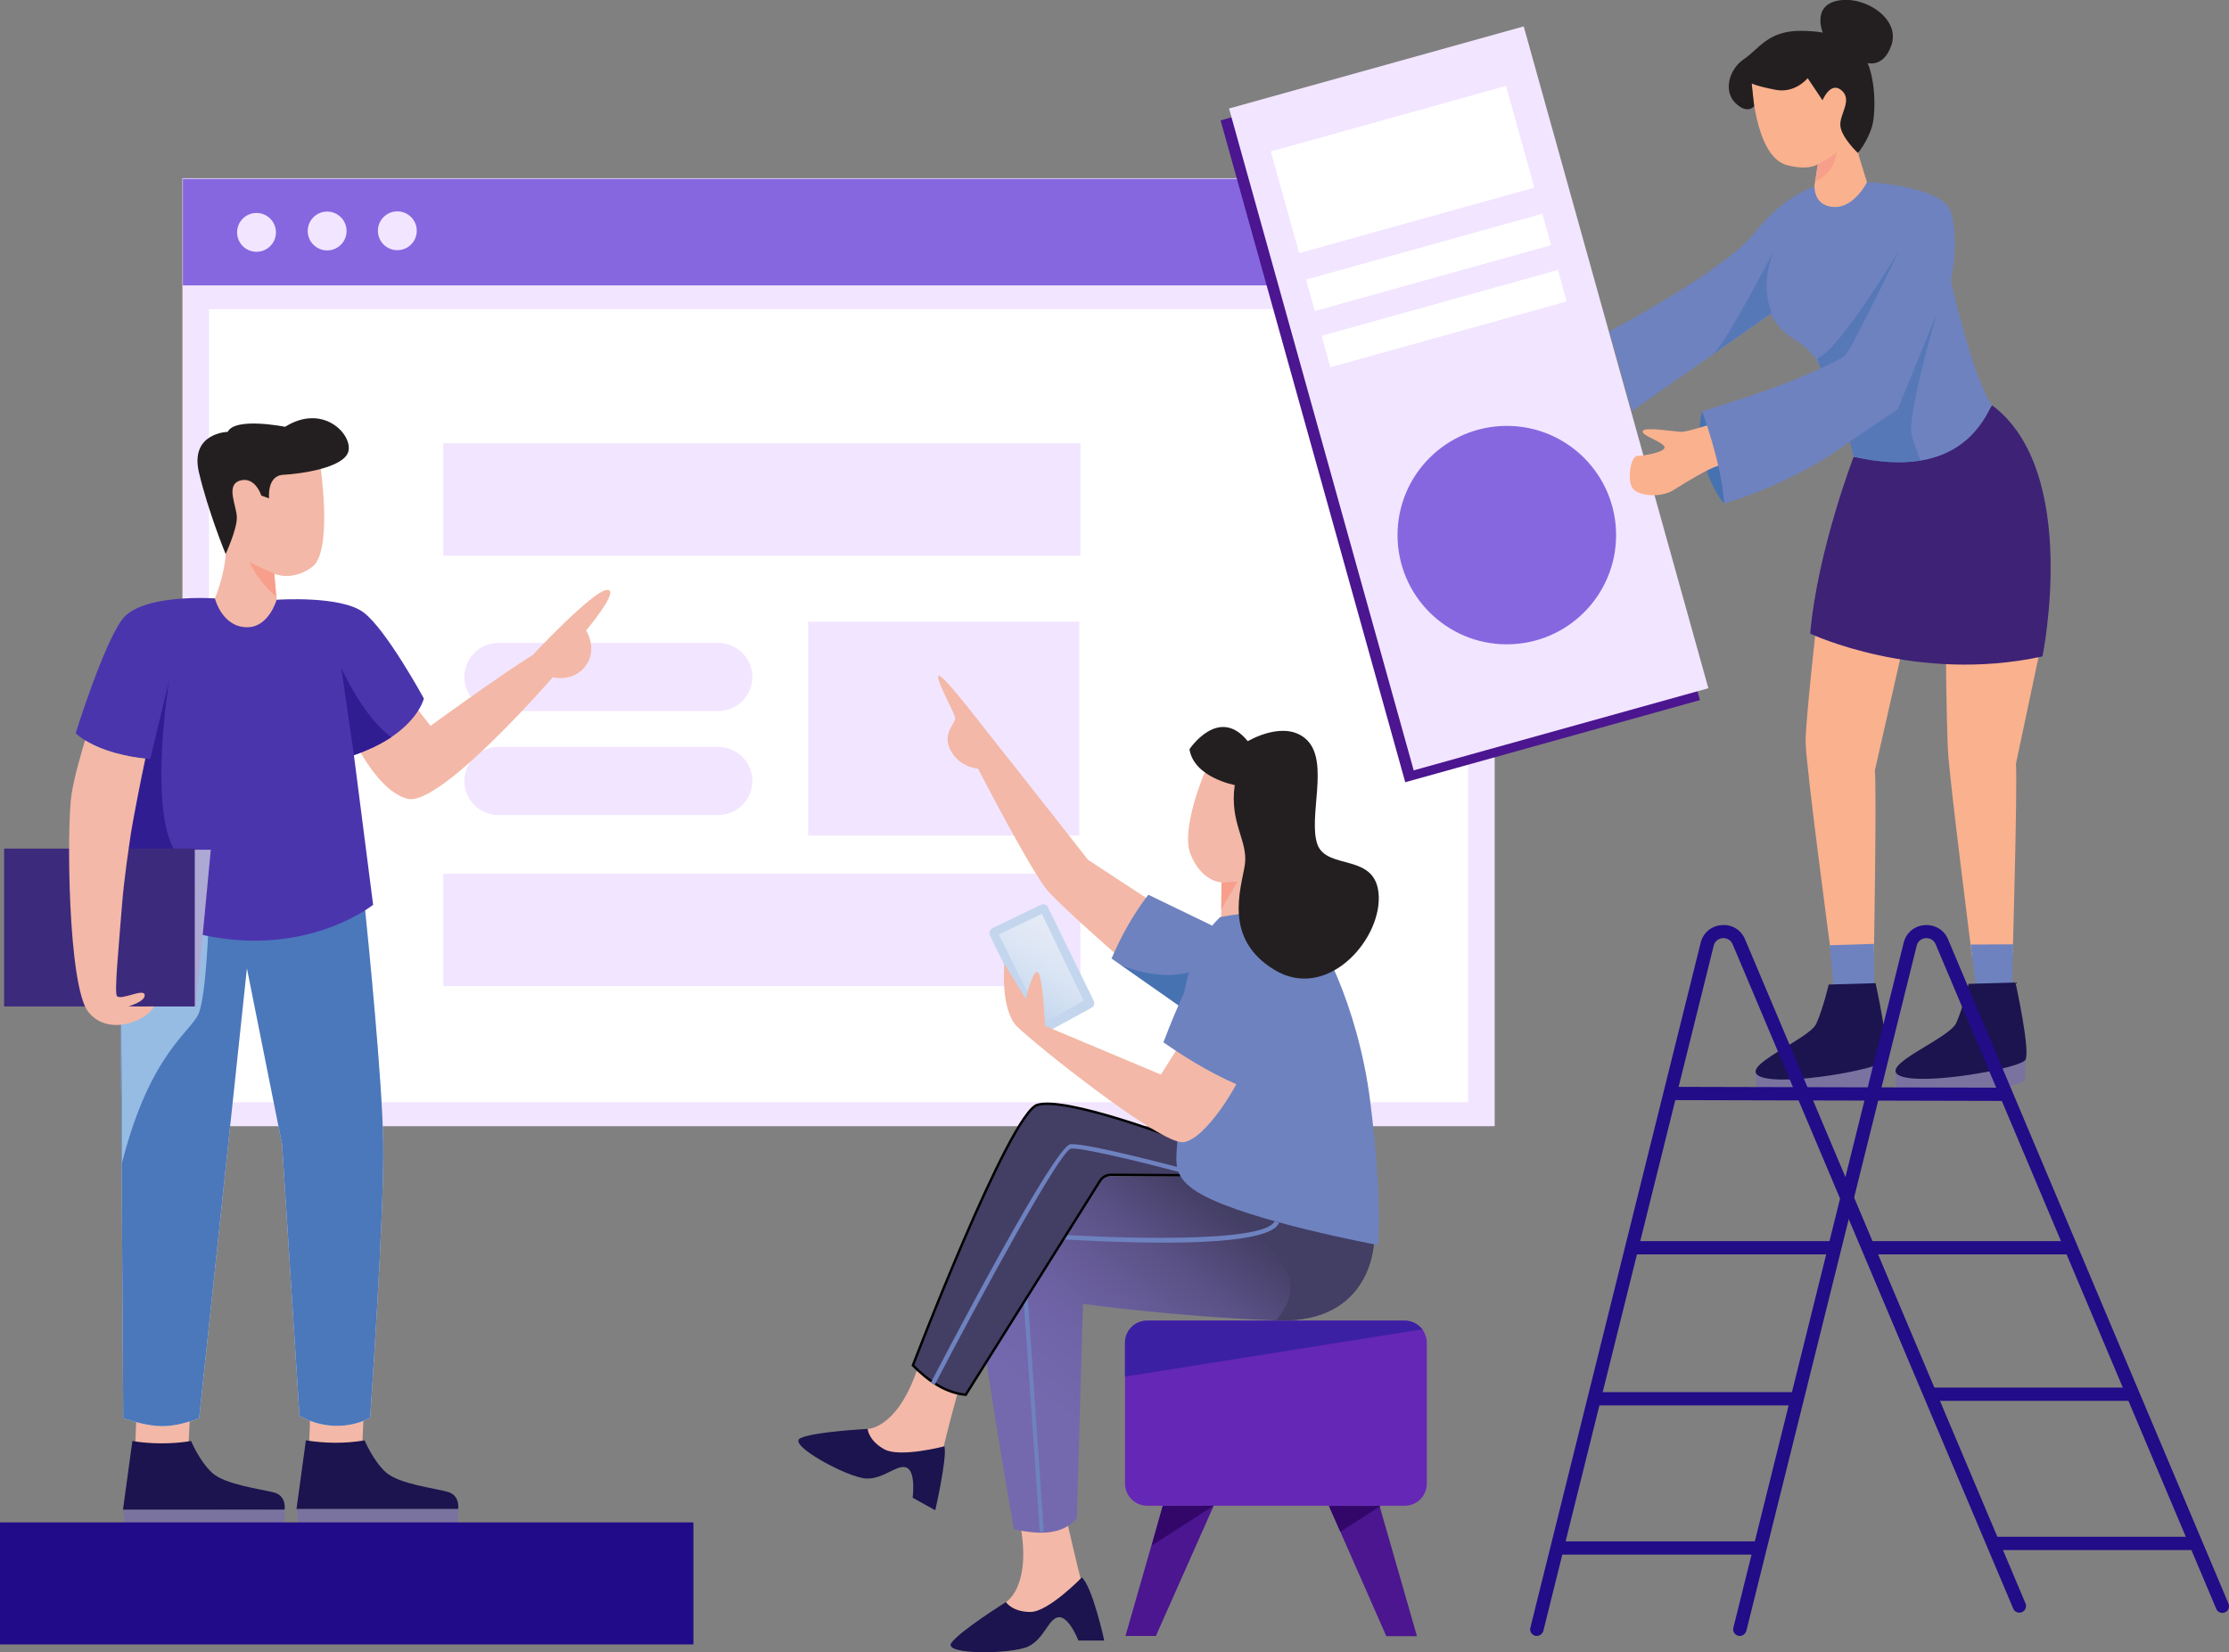 <svg width="580" height="430" viewBox="0 0 580 430" fill="none" xmlns="http://www.w3.org/2000/svg">
<rect x="0" y="0" width="580" height="430" fill="#808080" stroke="none"/>
<g clip-path="url(#clip0_210_13464)">
<path d="M388.927 46.378H47.471V293.069H388.927V46.378Z" fill="#F2E5FF"/>
<path d="M382.027 80.448H54.371V286.826H382.027V80.448Z" fill="white"/>
<path d="M388.868 46.556H47.59V74.264H388.868V46.556Z" fill="#8667E0"/>
<path d="M280.839 161.786H210.287V217.438H280.839V161.786Z" fill="#F2E5FF"/>
<path d="M129.682 212.087H186.909C191.787 212.087 195.772 208.104 195.772 203.228C195.772 198.352 191.787 194.369 186.909 194.369H129.682C124.804 194.369 120.818 198.352 120.818 203.228C120.818 208.104 124.804 212.087 129.682 212.087Z" fill="#F2E5FF"/>
<path d="M129.682 185.034H186.909C191.787 185.034 195.772 181.05 195.772 176.174C195.772 171.299 191.787 167.315 186.909 167.315H129.682C124.804 167.315 120.818 171.299 120.818 176.174C120.818 181.05 124.804 185.034 129.682 185.034Z" fill="#F2E5FF"/>
<path d="M281.136 227.368H115.346V256.622H281.136V227.368Z" fill="#F2E5FF"/>
<path d="M281.136 115.349H115.346V144.603H281.136V115.349Z" fill="#F2E5FF"/>
<path d="M66.744 65.523C69.537 65.523 71.8 63.26 71.8 60.469C71.8 57.678 69.537 55.415 66.744 55.415C63.951 55.415 61.688 57.678 61.688 60.469C61.688 63.26 63.951 65.523 66.744 65.523Z" fill="#F2E5FF"/>
<path d="M85.127 65.166C87.919 65.166 90.183 62.903 90.183 60.112C90.183 57.321 87.919 55.058 85.127 55.058C82.334 55.058 80.07 57.321 80.07 60.112C80.07 62.903 82.334 65.166 85.127 65.166Z" fill="#F2E5FF"/>
<path d="M103.388 65.107C106.181 65.107 108.445 62.845 108.445 60.053C108.445 57.262 106.181 54.999 103.388 54.999C100.596 54.999 98.332 57.262 98.332 60.053C98.332 62.845 100.596 65.107 103.388 65.107Z" fill="#F2E5FF"/>
<path d="M35.515 367.45L35.158 377.201L49.019 376.547L49.614 364.834L35.515 367.45Z" fill="#F3B8A7"/>
<path d="M80.724 367.926L80.367 377.677L94.228 376.963L94.763 365.31L80.724 367.926Z" fill="#F3B8A7"/>
<path d="M74.002 392.838V396.465L32.539 396.584L32.004 392.898L74.002 392.838Z" fill="#7A73A0"/>
<path d="M119.211 392.72V396.287L77.689 396.406L77.213 392.72H119.211Z" fill="#7A73A0"/>
<path d="M34.443 375.001L32.004 392.838H74.061C74.061 392.838 74.656 389.271 71.265 388.379C67.875 387.487 58.654 386.357 55.263 383.325C51.873 380.233 49.731 375.001 49.731 375.001C44.437 375.833 39.321 375.774 34.443 375.001Z" fill="#1B144E"/>
<path d="M79.593 374.822L77.154 392.66H119.212C119.212 392.66 119.807 389.092 116.416 388.2C113.025 387.249 103.805 386.179 100.414 383.146C97.023 380.054 94.882 374.822 94.882 374.822C89.587 375.714 84.531 375.595 79.593 374.822Z" fill="#1B144E"/>
<path d="M96.311 368.936C90.72 371.909 83.641 371.73 77.93 368.401L73.409 297.824L64.248 251.922L51.815 369.055C43.903 371.968 39.977 371.611 32.065 369.055L31.649 302.581L31.232 234.085L44.201 233.966L91.731 233.55L95.003 236.88C95.003 236.88 95.062 237.296 95.122 238.009C95.835 244.847 99.405 280.7 99.702 296.813C100.119 314.591 96.311 368.936 96.311 368.936Z" fill="#DCE1EE"/>
<path d="M96.311 368.936C90.72 371.909 83.641 371.73 77.93 368.401L73.409 297.824L64.248 251.922L51.815 369.055C43.903 371.968 39.977 371.611 32.065 369.055L31.649 302.581L31.232 234.085L44.201 233.966L91.731 233.55L95.003 236.88C95.003 236.88 95.062 237.296 95.122 238.009C95.835 244.847 99.405 280.7 99.702 296.813C100.119 314.591 96.311 368.936 96.311 368.936Z" fill="#4B77BB"/>
<path d="M54.314 239.377C54.314 239.377 53.719 258.82 51.696 263.755C49.674 268.571 39.025 274.041 31.768 302.581L31.352 234.085L44.32 233.966L54.314 239.377Z" fill="#96BCE4"/>
<path d="M106.959 182.416L112.016 188.896C112.016 188.896 129.981 175.816 138.666 170.405C138.666 170.405 154.073 153.876 157.88 153.519C161.687 153.162 152.526 164.043 152.526 164.043C152.526 164.043 155.62 168.978 152.348 173.318C149.076 177.659 143.841 176.232 143.841 176.232C143.841 176.232 114.574 210.004 106.067 207.864C97.56 205.723 91.076 190.442 91.076 190.442L106.959 182.416Z" fill="#F3B8A7"/>
<path d="M83.462 122.007C83.462 122.007 86.556 143.53 81.261 147.514C75.967 151.438 71.386 149.298 71.386 149.298L72.695 163.151C72.695 163.151 66.746 164.697 61.036 163.151C55.325 161.606 55.92 155.719 55.92 155.719C55.92 155.719 58.537 149.595 58.775 143.471C58.953 137.347 52.648 123.077 56.871 120.698C61.095 118.32 79.06 111.899 83.462 122.007Z" fill="#F3B8A7"/>
<path d="M70.019 129.677C70.019 129.677 69.365 123.731 73.767 123.553C78.169 123.315 89.591 121.769 90.661 117.428C91.732 113.029 84.058 104.883 74.183 111.066C74.183 111.066 61.215 108.45 59.252 112.375C59.252 112.375 49.377 112.612 51.757 122.899C54.196 133.244 58.717 144.185 58.717 144.185C58.717 144.185 61.632 137.823 61.632 134.731C61.632 131.639 58.538 126.169 62.524 125.039C66.45 123.969 67.997 128.963 67.997 128.963L70.019 129.677Z" fill="#231F20"/>
<path d="M110.292 181.762C110.292 181.762 109.162 186.875 101.845 191.81C99.347 193.475 96.194 195.08 92.089 196.507L97.086 235.452C97.086 235.452 85.308 244.965 65.736 244.787C60.977 244.728 56.397 244.133 52.173 243.182C42.953 241.16 35.576 237.652 31.948 235.749C30.401 234.917 29.568 234.441 29.568 234.441L34.149 214.88L34.922 211.609L37.896 197.399H37.778C29.687 196.567 24.75 194.307 22.132 192.642C20.467 191.632 19.693 190.799 19.693 190.799C19.693 190.799 26.713 168.205 31.71 161.308C36.707 154.351 55.921 155.719 55.921 155.719C55.921 155.719 57.825 163.508 64.666 163.211C70.019 162.973 71.983 156.076 71.983 156.076C71.983 156.076 88.758 154.887 94.647 159.405C100.536 163.865 110.292 181.762 110.292 181.762Z" fill="url(#paint0_linear_210_13464)"/>
<path d="M71.327 149.239C71.327 149.239 66.627 147.276 64.902 146.206C64.902 146.206 67.103 151.32 71.862 155.244L71.327 149.239Z" fill="#F79F8B"/>
<path d="M101.844 191.811C99.346 193.476 96.193 195.081 92.088 196.508L88.816 173.855C89.173 174.568 94.765 186.876 101.844 191.811C101.844 191.751 101.844 191.751 101.844 191.811Z" fill="#311D92"/>
<path d="M52.172 243.182C42.951 241.161 35.575 237.652 31.946 235.75C30.399 234.917 29.566 234.442 29.566 234.442L34.147 214.88L34.92 211.61L37.895 197.399L39.084 197.518L44.022 177.065C43.784 178.492 39.084 208.161 44.855 220.231C48.364 227.604 50.803 236.88 52.172 243.182Z" fill="#311D92"/>
<path d="M50.982 261.911H1.311L5.237 221.123H54.849L50.982 261.911Z" fill="url(#paint1_linear_210_13464)"/>
<path d="M50.685 220.826H1.072V261.912H50.685V220.826Z" fill="#3C2A7C"/>
<path d="M33.432 261.852C34.325 261.97 40.035 261.911 40.035 261.911C38.489 265.478 28.138 269.997 22.903 263.219C17.668 256.381 17.311 215.058 18.62 206.675C19.393 201.799 21.119 196.15 22.13 192.642C24.747 194.248 29.685 196.507 37.775 197.399C36.883 201.264 34.146 216.069 34.087 216.723C33.551 220.409 32.302 228.377 31.707 235.987C30.874 246.809 29.685 258.581 30.458 259.235C31.707 260.365 37.477 257.035 37.656 258.938C37.715 260.722 33.432 261.852 33.432 261.852Z" fill="#F3B8A7"/>
<path d="M180.427 396.167H0.002V427.918H180.427V396.167Z" fill="url(#paint2_linear_210_13464)"/>
<path d="M368.702 425.779H360.731L348.774 398.607L345.978 392.304L345.74 391.829L356.507 391.888H358.946L359.006 392.007L368.702 425.779Z" fill="#4B168F"/>
<path d="M371.259 349.435V386.061C371.259 389.272 368.701 391.829 365.489 391.829H298.507C295.354 391.829 292.736 389.272 292.736 386.061V349.435C292.736 346.224 295.294 343.668 298.507 343.668H365.549C367.393 343.668 369.058 344.56 370.129 345.927C370.784 346.878 371.259 348.127 371.259 349.435Z" fill="#6527B5"/>
<path d="M292.855 425.72H300.767L315.818 391.829L302.552 391.888L292.855 425.72Z" fill="#4B168F"/>
<path d="M315.818 391.829L299.697 402.174L302.553 391.888L315.818 391.829Z" fill="#320769"/>
<path d="M359.304 391.829L359.006 392.007L348.774 398.606L345.979 392.304L346.097 391.888H356.508L359.304 391.829Z" fill="#320769"/>
<path opacity="0.94" d="M370.07 345.927L292.736 358.235V349.435C292.736 346.224 295.294 343.668 298.507 343.668H365.549C367.333 343.668 368.999 344.56 370.07 345.927Z" fill="url(#paint3_linear_210_13464)"/>
<path d="M277.868 396.882C277.868 396.882 280.426 408.119 281.556 412.222C282.449 415.254 272.812 421.319 267.993 421.319C263.175 421.319 261.807 416.859 261.807 416.859C261.807 416.859 264.959 415.076 265.971 408.476C266.982 401.876 264.959 394.384 264.959 394.384L277.868 396.882Z" fill="#F3B8A7"/>
<path d="M281.495 410.497C281.495 410.497 272.81 419.476 268.111 419.476C263.411 419.476 261.746 416.919 261.746 416.919C261.746 416.919 249.729 424.411 247.528 427.562C245.387 430.713 263.352 430.475 267.575 428.454C271.799 426.432 272.87 420.962 275.547 420.843C278.223 420.724 280.603 426.908 280.603 426.908H287.325C287.385 426.967 284.232 412.816 281.495 410.497Z" fill="#1B144E"/>
<path d="M357.518 322.976C357.518 322.976 357.34 344.44 332.295 343.607C332.176 343.607 332.117 343.607 332.058 343.607C306.954 342.716 281.791 339.326 281.791 339.326L280.185 395.098C276.497 399.438 270.548 399.438 263.826 397.952C263.826 397.952 253.951 342.002 254.129 331.716C254.308 321.43 257.163 306.089 275.307 306.089C293.51 306.089 310.464 306.089 310.464 306.089L318.138 308.825L357.518 322.976Z" fill="url(#paint4_linear_210_13464)"/>
<path d="M357.519 322.976C357.519 322.976 357.34 344.44 332.296 343.608C332.177 343.608 332.118 343.608 332.058 343.608C334.735 340.337 336.52 336.651 335.628 333.024C333.07 322.797 307.49 307.457 307.49 307.457L318.198 308.825L357.519 322.976Z" fill="#433E64"/>
<path d="M299.698 234.621L283.101 223.74C283.101 223.74 262.399 197.341 259.068 193.238C255.737 189.136 245.683 175.698 244.315 175.877C243.006 175.996 248.301 185.271 248.539 186.757C248.777 188.244 244.969 190.741 247.349 195.26C249.728 199.779 254.487 200.017 254.487 200.017C254.487 200.017 268.586 227.367 272.809 232.005C277.033 236.643 290.358 248.296 290.358 248.296L299.698 234.621Z" fill="#F3B8A7"/>
<path d="M320.697 243.421L313.083 255.61L308.562 262.804L306.599 261.615L292.084 251.448L289.229 249.426C291.905 243.243 295.058 237.654 298.806 232.838L320.697 243.421Z" fill="url(#paint5_linear_210_13464)"/>
<path d="M313.617 251.745L308.621 262.745L306.657 261.556L292.143 251.388C299.519 254.064 306.42 254.718 313.617 251.745Z" fill="#4772B2"/>
<path d="M330.927 204.416L328.905 238.961L317.721 240.15L317.781 236.523L317.84 229.626C317.84 229.626 312.605 229.507 309.75 222.194C307.251 215.654 313.319 201.384 313.319 201.384L315.996 198.292L330.927 204.416Z" fill="#F3B8A7"/>
<path d="M258.235 241.519L270.846 235.454C271.56 235.097 272.393 235.395 272.69 236.108L284.588 260.426C284.944 261.08 284.647 261.913 283.993 262.27L271.679 268.988C270.965 269.345 270.073 269.107 269.775 268.394L257.58 243.421C257.283 242.708 257.58 241.876 258.235 241.519Z" fill="#C3D6EE"/>
<path d="M259.9 243.183L271.084 237.832L281.97 260.426L271.441 266.431L259.9 243.183Z" fill="url(#paint6_linear_210_13464)"/>
<path d="M322.005 229.389L317.781 236.582L317.841 229.686L322.005 229.389Z" fill="#F79F8B"/>
<path d="M270.548 398.607L265.135 320.538L265.789 320.598C290.833 322.619 329.143 323.452 331.641 317.803L332.831 318.16C332.236 319.468 330.214 323.868 297.555 323.333C283.457 323.095 269.537 322.084 266.325 321.846L271.619 398.607H270.548Z" fill="#6E82C0"/>
<path d="M249.252 362.218C249.252 362.218 246.159 373.396 245.386 377.321C244.791 380.412 233.31 381.066 229.086 378.748C224.863 376.429 225.815 371.85 225.815 371.85C225.815 371.85 229.443 371.85 233.548 366.559C237.593 361.267 239.437 353.775 239.437 353.775L249.252 362.218Z" fill="#F3B8A7"/>
<path d="M245.743 376.369C245.743 376.369 234.202 379.401 230.098 377.142C225.993 374.882 225.755 371.85 225.755 371.85C225.755 371.85 211.597 372.563 208.207 374.288C204.816 376.012 220.639 384.514 225.339 384.752C229.979 384.99 233.608 380.769 235.987 381.958C238.367 383.147 237.474 389.747 237.474 389.747L243.363 393.017C243.363 393.017 246.516 379.223 245.743 376.369Z" fill="#1B144E"/>
<path d="M310.01 305.833L289.112 305.717H289.11C287.94 305.717 286.822 306.301 286.225 307.293C286.225 307.294 286.224 307.295 286.224 307.296L251.291 362.958C246.072 362.442 241.656 359.44 237.543 355.304C237.591 355.179 237.662 354.995 237.755 354.754C237.941 354.271 238.215 353.564 238.566 352.662C239.268 350.858 240.28 348.279 241.517 345.176C243.992 338.971 247.368 330.674 250.977 322.305C254.586 313.935 258.425 305.498 261.824 299.012C263.524 295.768 265.11 293.02 266.499 291.014C267.194 290.011 267.834 289.2 268.41 288.608C268.993 288.009 269.482 287.662 269.87 287.541L269.872 287.541C270.755 287.261 271.989 287.175 273.497 287.256C274.999 287.336 276.746 287.579 278.643 287.94C282.436 288.662 286.8 289.847 290.937 291.109C295.073 292.371 298.976 293.707 301.845 294.728C303.279 295.239 304.455 295.67 305.272 295.974C305.681 296.126 305.999 296.246 306.216 296.328C306.297 296.358 306.364 296.384 306.416 296.403L310.01 305.833Z" fill="url(#paint7_linear_210_13464)" stroke="black" stroke-width="0.628"/>
<path d="M243.246 360.316L242.234 359.781C247.588 349.494 274.417 298.301 278.522 297.766C282.626 297.29 308.741 304.306 309.871 304.604L310.407 305.971C301.186 303.414 281.734 298.539 278.641 298.896C275.726 299.669 255.381 337.008 243.246 360.316Z" fill="#6E82C0"/>
<path d="M358.53 323.987C358.53 323.987 325.455 317.863 312.785 310.906C305.944 307.101 305.884 303.771 306.182 299.312C306.36 296.993 306.598 294.377 305.944 291.226C304.516 284.091 306.776 265.778 306.776 264.945C306.776 264.945 306.895 264.351 307.074 263.34C307.669 260.188 309.096 253.113 310.643 248.773C312.666 243.124 317.484 238.665 317.484 238.665C317.484 238.665 333.665 235.454 338.305 238.427C342.945 241.459 353.355 261.615 356.508 286.35C359.779 311.976 358.53 323.987 358.53 323.987Z" fill="url(#paint8_linear_210_13464)"/>
<path d="M307.372 271.247L302.078 279.631L271.918 266.966C271.918 266.966 271.382 254.123 270.074 253.053C268.765 251.983 266.921 259.95 266.921 259.95L261.329 250.793C261.329 250.793 260.199 262.626 264.66 267.144C269.181 271.663 302.078 297.944 307.907 297.23C313.737 296.576 322.66 281.593 323.315 278.382C323.969 275.171 307.372 271.247 307.372 271.247Z" fill="#F3B8A7"/>
<path d="M302.732 271.248C309.93 276.242 317.188 280.464 324.445 283.258C324.445 283.258 342.767 250.437 331.524 243.005C318.913 234.562 310.228 251.507 302.732 271.248Z" fill="url(#paint9_linear_210_13464)"/>
<path d="M321.29 204.297C321.29 204.297 310.642 202.335 309.512 194.962C309.512 194.962 317.126 183.487 324.681 192.881C324.681 192.881 334.556 186.936 340.207 192.703C345.858 198.53 340.386 212.562 342.765 219.637C345.204 226.713 358.41 221.599 358.767 233.372C359.065 245.145 345.026 260.485 331.641 252.399C318.256 244.312 322.896 231.41 323.908 225.108C324.859 218.805 319.862 214.286 321.29 204.297Z" fill="#231F20"/>
<path d="M394.28 9.959L317.607 31.327L365.654 203.555L442.327 182.187L394.28 9.959Z" fill="#4B168F"/>
<path d="M396.479 6.868L319.807 28.237L367.853 200.465L444.526 179.097L396.479 6.868Z" fill="#F2E5FF"/>
<path d="M391.873 22.356L330.672 39.412L338.054 65.874L399.255 48.817L391.873 22.356Z" fill="white"/>
<path d="M401.327 55.615L339.84 72.751L342.124 80.941L403.611 63.804L401.327 55.615Z" fill="white"/>
<path d="M405.379 70.249L343.893 87.385L346.177 95.575L407.664 78.439L405.379 70.249Z" fill="white"/>
<path d="M392.081 167.671C407.785 167.671 420.516 154.947 420.516 139.25C420.516 123.554 407.785 110.829 392.081 110.829C376.377 110.829 363.646 123.554 363.646 139.25C363.646 154.947 376.377 167.671 392.081 167.671Z" fill="#8667E0"/>
<path d="M442.882 107.024C442.882 107.024 441.276 112.375 443.358 120.045C445.44 127.775 448.593 130.986 448.593 130.986C448.593 130.986 450.259 122.84 448.593 116.181C446.927 109.521 442.882 107.024 442.882 107.024Z" fill="#4772B2"/>
<path d="M506.295 166.72C506.295 166.72 506.473 188.125 506.89 195.617C507.306 203.109 513.136 248.832 513.136 248.832L523.725 248.237C523.725 248.237 524.974 205.011 524.557 198.768L530.804 169.277L506.295 166.72Z" fill="#FAB18E"/>
<path d="M472.802 161.072C472.802 161.072 469.828 187.293 469.828 193.001C469.828 198.708 476.491 248.475 476.491 248.475L487.615 247.761C487.615 247.761 488.329 206.2 487.853 200.492L496.002 164.58L472.802 161.072Z" fill="#FAB18E"/>
<path d="M482.322 118.916C482.322 118.916 472.983 143.056 471.02 164.877C471.02 164.877 498.562 177.957 531.459 170.822C531.459 170.822 541.393 122.661 518.371 105.478C518.371 105.478 506.712 122.305 482.322 118.916Z" fill="#3D2276"/>
<path d="M455.85 19.978C455.613 20.156 456.326 40.729 465.012 42.988C470.722 44.474 472.983 42.75 472.983 42.75L472.09 48.518C472.09 48.518 468.7 57.734 477.444 55.95C486.129 54.166 485.773 47.328 485.773 47.328L483.572 40.194C483.572 40.194 488.925 19.562 478.872 16.113C468.878 12.664 464.952 13.794 455.85 19.978Z" fill="#FAB18E"/>
<path d="M470.364 20.335C470.364 20.335 467.152 24.378 461.977 23.367C456.801 22.356 455.79 21.702 455.79 21.702L456.444 27.648C456.444 27.648 454.66 29.907 451.507 26.756C448.354 23.605 449.96 17.956 453.767 15.4C457.574 12.843 460.013 8.027 468.401 8.027C476.789 8.027 482.024 10.286 484.998 14.627C488.032 18.967 488.21 28.897 487.14 32.821C486.009 36.745 483.451 39.837 483.451 39.837C483.451 39.837 479.109 35.734 478.871 32.702C478.633 29.67 482.083 26.102 479.228 23.545C476.313 20.989 474.231 26.102 474.231 26.102L470.364 20.335Z" fill="#231F20"/>
<path d="M474.468 8.978C474.468 8.978 471.136 1.605 478.156 0.178C485.175 -1.249 494.634 4.875 492.135 11.832C489.637 18.789 484.521 15.935 484.521 15.935L474.051 8.74" fill="#231F20"/>
<path d="M527.115 274.933C527.115 274.933 527.174 278.917 526.817 280.939C526.46 282.96 509.923 285.101 503.736 285.101C499.751 285.101 496.598 284.625 494.873 284.328C493.98 284.149 493.386 283.436 493.326 282.544L493.207 278.62L527.115 274.933Z" fill="#7A73A0"/>
<path d="M514.088 256.264L512.779 245.799L523.844 245.74L523.487 256.145L514.088 256.264Z" fill="#6E82C0"/>
<path d="M490.649 275.588C490.649 275.588 490.768 279.096 490.411 281.117C490.054 283.139 473.517 285.28 467.33 285.28C463.642 285.28 460.668 284.863 458.883 284.566C457.812 284.388 456.979 283.436 456.979 282.307L456.92 278.739L490.649 275.588Z" fill="#7A73A0"/>
<path d="M477.087 256.383L476.135 245.978L487.616 245.621L487.675 256.442L477.087 256.383Z" fill="#6E82C0"/>
<path d="M512.243 256.026L524.438 255.67C524.438 255.67 528.424 273.685 526.996 275.826C525.569 278.026 500.643 282.545 494.457 279.988C488.27 277.431 507.187 270.356 509.031 266.194C510.875 262.032 512.243 256.026 512.243 256.026Z" fill="#1B144E"/>
<path d="M475.837 256.205L488.032 255.848C488.032 255.848 492.018 273.864 490.59 276.004C489.162 278.204 464.237 282.723 458.051 280.166C451.864 277.61 470.781 270.534 472.625 266.372C474.469 262.21 475.837 256.205 475.837 256.205Z" fill="#1B144E"/>
<path d="M444.368 110.651C444.368 110.651 439.014 112.375 437.527 112.375C436.04 112.375 427.95 111.008 427.474 112.137C426.998 113.267 431.578 114.516 432.947 116.002C434.315 117.488 427.95 118.618 426.106 118.618C424.262 118.618 423.369 124.861 424.737 126.942C426.106 129.083 432.054 129.677 435.445 127.537C438.776 125.396 444.785 121.829 446.867 121.294C448.949 120.759 444.368 110.651 444.368 110.651Z" fill="#FAB18E"/>
<path d="M518.252 105.418C514.385 113.921 508.02 118.499 499.751 119.867C494.635 120.699 488.805 120.342 482.321 118.856L481.37 114.872C466.26 126.229 448.652 130.985 448.652 130.985C447.938 120.402 442.881 107.024 442.881 107.024C442.881 107.024 461.858 101.554 473.755 95.846L473.517 95.013C472.863 93.705 470.602 90.613 467.331 88.592C462.036 85.322 460.787 81.695 460.787 81.695L424.619 106.964L418.789 86.213C418.789 86.213 448.89 70.398 456.563 60.587C464.237 50.777 472.149 48.577 472.149 48.577C472.149 48.577 471.911 53.63 477.205 53.868C482.5 54.106 485.831 47.388 485.831 47.388C485.831 47.388 505.759 48.339 507.663 55.295C508.674 58.863 509.269 64.987 507.603 73.014C508.139 75.333 513.433 98.284 518.252 105.418Z" fill="url(#paint10_linear_210_13464)"/>
<path opacity="0.59" d="M497.431 113.148C497.966 115.229 498.858 117.667 499.751 119.867C494.635 120.699 488.805 120.343 482.321 118.856L481.369 114.872L493.802 106.489L504.093 81.279C503.617 82.765 496.181 108.332 497.431 113.148Z" fill="#4772B2"/>
<path opacity="0.59" d="M461.025 81.398C461.025 81.398 457.813 75.155 461.442 65.463C461.442 65.463 448.771 90.138 445.559 92.279L461.025 81.398Z" fill="#4772B2"/>
<path opacity="0.59" d="M473.815 95.846C473.815 95.846 478.277 93.824 479.942 92.635C481.608 91.446 494.1 65.285 494.1 65.285C494.1 65.285 478.634 91.149 472.863 93.23C472.863 93.289 473.637 95.905 473.815 95.846Z" fill="#4772B2"/>
<path d="M452.698 425.719C452.58 425.719 452.401 425.719 452.282 425.659C451.33 425.421 450.795 424.47 451.033 423.578L495.351 245.323C496.005 242.707 498.147 240.923 500.824 240.745C503.501 240.567 505.88 241.994 506.891 244.431L579.882 417.335C580.239 418.227 579.823 419.238 578.93 419.595C578.038 419.951 577.027 419.535 576.67 418.643L503.679 245.739C503.144 244.431 501.954 244.075 501.062 244.134C500.169 244.194 499.039 244.788 498.742 246.096L454.424 424.351C454.186 425.184 453.472 425.719 452.698 425.719Z" fill="#220C88"/>
<path d="M399.874 425.719C399.755 425.719 399.577 425.719 399.458 425.66C398.506 425.422 397.971 424.47 398.209 423.579L442.527 245.324C443.181 242.707 445.322 240.924 447.999 240.745C450.676 240.508 453.056 241.994 454.067 244.432L527.058 417.276C527.415 418.168 526.998 419.179 526.106 419.535C525.214 419.892 524.202 419.476 523.846 418.584L450.855 245.74C450.319 244.432 449.13 244.075 448.237 244.134C447.345 244.194 446.215 244.789 445.917 246.097L401.599 424.352C401.361 425.184 400.648 425.719 399.874 425.719Z" fill="#220C88"/>
<path d="M433.95 282.825L433.941 286.273L521.982 286.49L521.991 283.042L433.95 282.825Z" fill="#220C88"/>
<path d="M537.885 322.975H486.131V326.423H537.885V322.975Z" fill="#220C88"/>
<path d="M477.266 322.975H424.441V326.423H477.266V322.975Z" fill="#220C88"/>
<path d="M467.034 362.276H414.982V365.724H467.034V362.276Z" fill="#220C88"/>
<path d="M457.396 401.104H404.869V404.552H457.396V401.104Z" fill="#220C88"/>
<path d="M554.659 361.088H502.607V364.536H554.659V361.088Z" fill="#220C88"/>
<path d="M571.078 399.914H518.551V403.362H571.078V399.914Z" fill="#220C88"/>
<path d="M473.041 42.75C473.041 42.75 476.61 40.907 477.919 39.54C477.919 39.54 477.8 44.653 472.387 47.209L473.041 42.75Z" fill="#F79F8B"/>
</g>
<defs>
<linearGradient id="paint0_linear_210_13464" x1="29073.9" y1="40850.9" x2="24869.3" y2="49392.1" gradientUnits="userSpaceOnUse">
<stop stop-color="#4B35AD"/>
<stop offset="1" stop-color="#B7A7FF"/>
</linearGradient>
<linearGradient id="paint1_linear_210_13464" x1="6306.48" y1="37917.3" x2="7215.32" y2="38727.7" gradientUnits="userSpaceOnUse">
<stop stop-color="#ADA9D4"/>
<stop offset="0.4" stop-color="#A9A5D1"/>
<stop offset="0.83" stop-color="#9F97C9"/>
<stop offset="1" stop-color="#9990C5"/>
</linearGradient>
<linearGradient id="paint2_linear_210_13464" x1="132345" y1="25468.7" x2="132345" y2="17914.9" gradientUnits="userSpaceOnUse">
<stop stop-color="#02164A"/>
<stop offset="1" stop-color="#220B88"/>
</linearGradient>
<linearGradient id="paint3_linear_210_13464" x1="25092.7" y1="6991.1" x2="24930.9" y2="8709.13" gradientUnits="userSpaceOnUse">
<stop stop-color="#3820A2"/>
<stop offset="1" stop-color="#AD9DF8"/>
</linearGradient>
<linearGradient id="paint4_linear_210_13464" x1="283.741" y1="374.164" x2="326.375" y2="319.743" gradientUnits="userSpaceOnUse">
<stop stop-color="#7468AE"/>
<stop offset="0.22" stop-color="#7165AA"/>
<stop offset="0.45" stop-color="#695E9C"/>
<stop offset="0.7" stop-color="#5B5287"/>
<stop offset="0.84" stop-color="#504876"/>
<stop offset="1" stop-color="#433E64"/>
</linearGradient>
<linearGradient id="paint5_linear_210_13464" x1="11817.5" y1="15787.7" x2="11739" y2="18168.8" gradientUnits="userSpaceOnUse">
<stop stop-color="#6E82C0"/>
<stop offset="1" stop-color="#4B77BB"/>
</linearGradient>
<linearGradient id="paint6_linear_210_13464" x1="264.723" y1="262.546" x2="277.012" y2="241.251" gradientUnits="userSpaceOnUse">
<stop stop-color="#F6F8FC" stop-opacity="0"/>
<stop offset="0.801" stop-color="#E9EDF7" stop-opacity="0.801"/>
<stop offset="1" stop-color="#E5EAF6"/>
</linearGradient>
<linearGradient id="paint7_linear_210_13464" x1="38465.8" y1="54831.4" x2="32461.1" y2="56903" gradientUnits="userSpaceOnUse">
<stop stop-color="#7468AE"/>
<stop offset="0.22" stop-color="#7165AA"/>
<stop offset="0.46" stop-color="#685E9C"/>
<stop offset="0.71" stop-color="#5A5287"/>
<stop offset="0.97" stop-color="#464068"/>
<stop offset="1" stop-color="#433E64"/>
</linearGradient>
<linearGradient id="paint8_linear_210_13464" x1="20108.9" y1="43746.5" x2="13572.3" y2="54489.5" gradientUnits="userSpaceOnUse">
<stop stop-color="#6E82C0"/>
<stop offset="1" stop-color="#4B77BB"/>
</linearGradient>
<linearGradient id="paint9_linear_210_13464" x1="12187.3" y1="22289" x2="12034.5" y2="25660.8" gradientUnits="userSpaceOnUse">
<stop stop-color="#6E82C0"/>
<stop offset="1" stop-color="#4B77BB"/>
</linearGradient>
<linearGradient id="paint10_linear_210_13464" x1="86233.1" y1="46565.4" x2="91698.6" y2="52845.4" gradientUnits="userSpaceOnUse">
<stop stop-color="#6E82C0"/>
<stop offset="1" stop-color="#4B77BB"/>
</linearGradient>
<clipPath id="clip0_210_13464">
<rect width="580" height="430" fill="white"/>
</clipPath>
</defs>
</svg>
